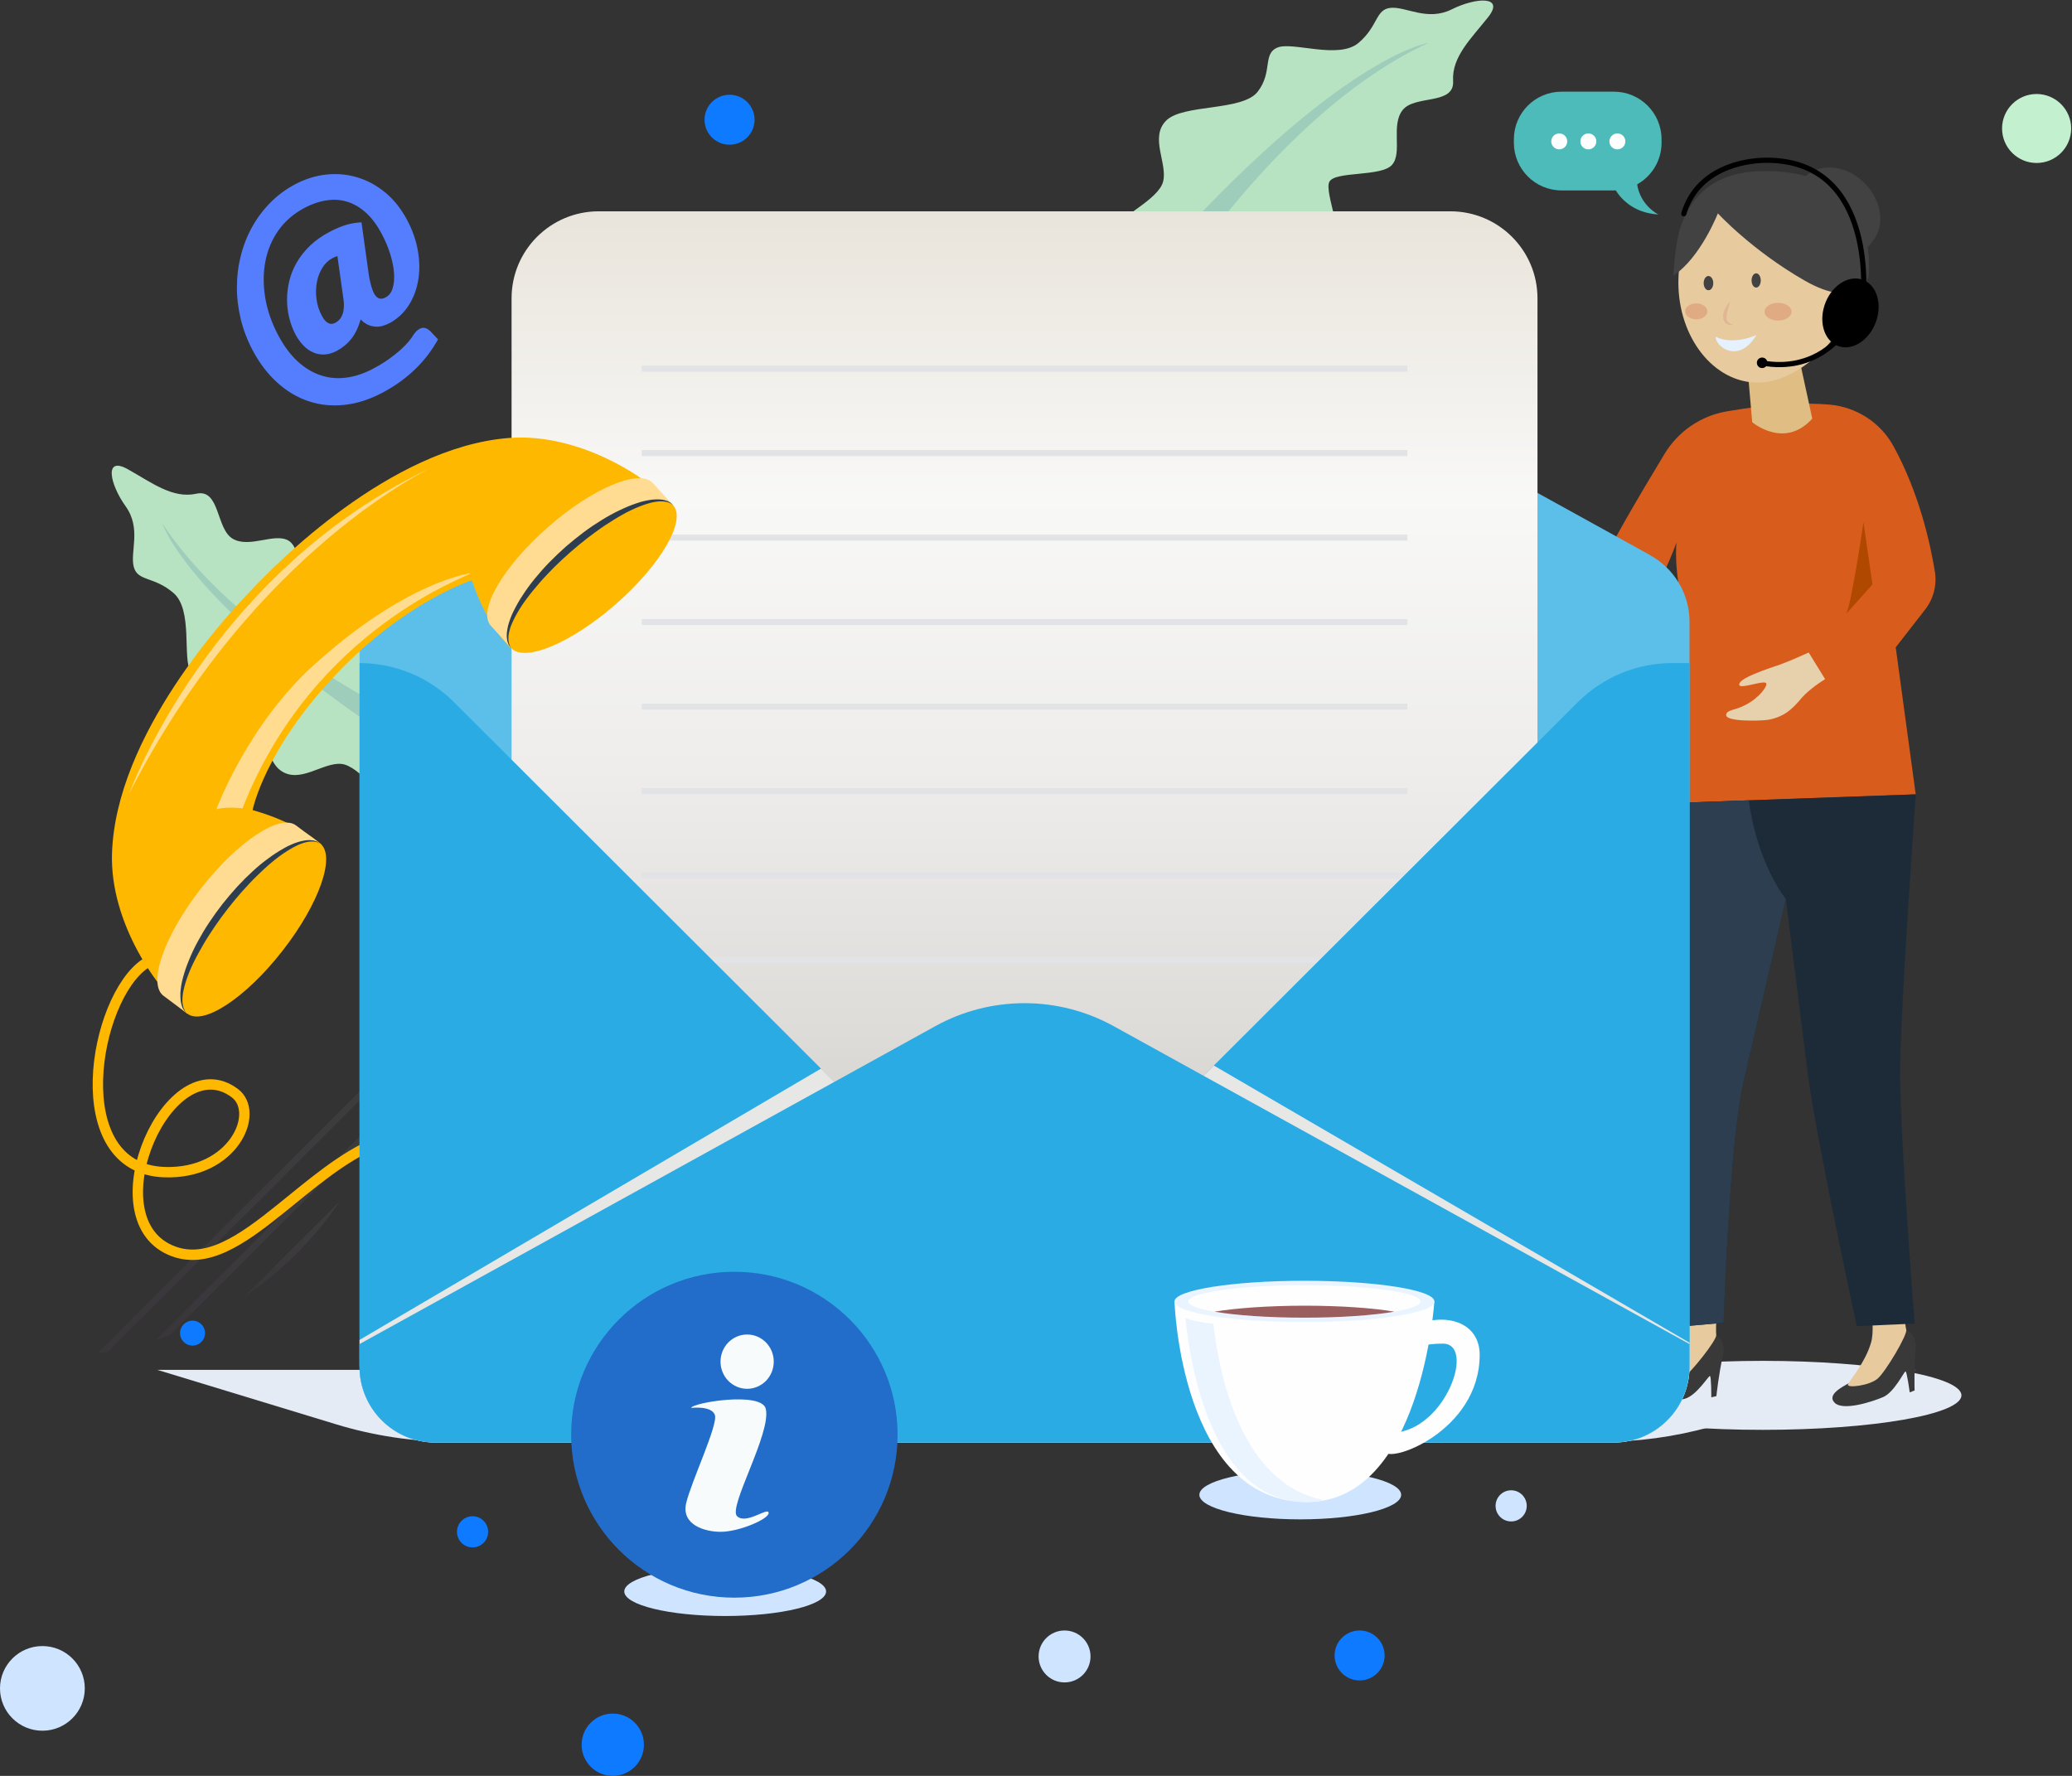<svg xmlns="http://www.w3.org/2000/svg" width="399" height="342" fill="none"><rect width="100%" height="100%" fill="#333333" stroke="none"/><rect id="backgroundrect" width="100%" height="100%" x="0" y="0" fill="none" stroke="none"/>













































































<defs>
<linearGradient id="paint0_linear" x1="0" y1="0.5" x2="1" y2="0.5">
<stop stop-color="#BB7AD5"/>
<stop offset="1" stop-color="#FBFBFB"/>
</linearGradient>
<linearGradient id="paint1_linear" x1="-0" y1="0.5" x2="1" y2="0.5">
<stop stop-color="#BB7AD5"/>
<stop offset="1" stop-color="#FBFBFB"/>
</linearGradient>
<linearGradient id="paint2_linear" x1="-0" y1="0.5" x2="1" y2="0.5">
<stop stop-color="#BB7AD5"/>
<stop offset="1" stop-color="#FBFBFB"/>
</linearGradient>
<linearGradient id="paint3_linear" x1="0.5" y1="1" x2="0.5" y2="-0">
<stop stop-color="#CAC7C2"/>
<stop offset="0.216" stop-color="#DEDCD9"/>
<stop offset="0.468" stop-color="#EEEDEC"/>
<stop offset="0.727" stop-color="#F8F8F7"/>
<stop offset="1" stop-color="#E9E4DB"/>
</linearGradient>
</defs>
<g class="currentLayer" style=""><title>Layer 1</title><g opacity="0.23" id="svg_1">
<path opacity="0.23" d="M76.075 205.108C76.197 204.415 76.306 203.722 76.415 203.029L18.723 260.633C19.417 260.538 20.11 260.415 20.805 260.293L76.075 205.108Z" fill="url(#paint0_linear)" id="svg_2"/>
<path opacity="0.23" d="M65.407 231.383L47.12 249.656C50.644 247.264 54.005 244.52 57.134 241.395C60.264 238.271 63.026 234.915 65.407 231.383Z" fill="url(#paint1_linear)" id="svg_3"/>
<path opacity="0.23" d="M72.837 217.036C73.163 216.153 73.476 215.257 73.775 214.374L30.084 257.997C30.982 257.712 31.867 257.399 32.751 257.06L72.837 217.036Z" fill="url(#paint2_linear)" id="svg_4"/>
</g><path d="M8.164 333.303C12.673 333.303 16.328 329.653 16.328 325.151C16.328 320.649 12.673 317 8.164 317C3.655 317 0 320.649 0 325.151C0 329.653 3.655 333.303 8.164 333.303Z" fill="#CFE5FF" id="svg_5"/><path d="M205 324C207.761 324 210 321.761 210 319C210 316.239 207.761 314 205 314C202.239 314 200 316.239 200 319C200 321.761 202.239 324 205 324Z" fill="#CFE5FF" id="svg_6"/><path d="M291 293C292.657 293 294 291.657 294 290C294 288.343 292.657 287 291 287C289.343 287 288 288.343 288 290C288 291.657 289.343 293 291 293Z" fill="#CFE5FF" id="svg_7"/><path d="M76.51 155.208C73.707 154.461 69.326 147.437 65.707 147.111C62.087 146.798 57.706 151.051 54.005 148.361C50.304 145.684 49.964 134.15 45.732 131.84C41.5 129.545 38.343 132.112 36.711 129.409C35.092 126.692 37.2 117.453 33.404 114.193C29.608 110.932 26.519 112.019 25.757 109.166C25.009 106.313 27.268 101.803 24.206 97.523C21.145 93.257 19.988 87.796 24.56 90.336C29.132 92.877 33.214 96.097 37.813 95.078C42.412 94.059 41.568 101.911 44.847 103.772C48.113 105.634 52.971 102.482 55.624 104.153C58.264 105.81 58.481 114.695 60.699 115.524C62.917 116.366 71.761 110.212 75.898 111.937C80.034 113.663 74.973 124.857 79.409 126.528C83.844 128.2 89.233 130.319 89.233 130.319L76.51 155.208Z" fill="#B8E3C2" id="svg_8"/><path d="M31.295 100.852C31.295 100.852 36.289 117.29 80.987 145.874L83.831 141.269C83.831 141.269 47.718 125.591 31.295 100.852Z" fill="#9ECDBB" id="svg_9"/><path d="M28.003 185.545C18.029 192.188 12.368 225.065 31.663 225.731C44.956 226.193 50.195 214.224 45.201 210.502C32.656 201.155 18.029 234.032 32.656 240.675C39.554 243.814 46.562 238.814 54.114 232.728C65.666 223.422 78.497 211.561 94.185 222.403" stroke="#FFB800" stroke-width="2" stroke-miterlimit="10" id="svg_10"/><path d="M269.82 287.872C269.82 290.481 261.126 292.6 250.39 292.6C239.668 292.6 230.96 290.481 230.96 287.872C230.96 285.264 239.654 283.144 250.39 283.144C261.126 283.158 269.82 285.264 269.82 287.872Z" fill="#CFE5FF" id="svg_11"/><path d="M159.076 306.485C159.076 309.093 150.381 311.212 139.645 311.212C128.91 311.212 120.215 309.093 120.215 306.485C120.215 303.876 128.91 301.757 139.645 301.757C150.381 301.757 159.076 303.876 159.076 306.485Z" fill="#CFE5FF" id="svg_12"/><path d="M308.341 277.669H87.423C79.708 277.669 72.034 276.528 64.659 274.273L30.302 263.812H368.877L329.282 274.816C322.451 276.705 315.417 277.669 308.341 277.669Z" fill="#E5EBF4" id="svg_13"/><path d="M352.277 77.919C347.882 77.538 341.514 77.674 332.506 79.223C327.526 80.079 323.172 83.068 320.56 87.374C315.92 95.023 308.749 107.155 307.239 111.394C307.239 111.394 294.489 109.411 287.291 105.05L284.108 111.394C284.108 111.394 291.442 116.462 313.022 123.512C313.022 123.512 319.444 113.867 322.846 104.465C322.846 104.465 322.125 109.682 324.574 118.893C326.52 126.189 321.961 154.651 321.961 154.651L368.904 152.966L365.054 124.667L370.741 117.358C372.347 115.293 373.014 112.644 372.592 110.063C371.721 104.669 369.571 94.955 364.632 85.934C362.128 81.37 357.475 78.367 352.277 77.919Z" fill="#D85C1C" id="svg_14"/><path d="M360.577 112.562L358.849 100.58C358.849 100.58 356.536 116.312 355.529 118.187L360.577 112.562Z" fill="#B14800" id="svg_15"/><path d="M342.929 127.928C340.534 128.757 334.384 130.713 334.956 131.963C335.282 132.683 339.623 130.971 340.099 131.555C340.466 132.004 338.915 134.3 336.139 135.753C333.99 136.881 332.493 136.65 332.398 137.682C332.289 138.987 338.657 138.851 340.276 138.647C341.188 138.538 343.12 138.049 344.576 136.826C346.249 135.441 346.644 134.639 347.487 133.824C349.352 132.031 351.461 130.794 351.461 130.794L348.29 125.659C348.304 125.673 344.303 127.452 342.929 127.928Z" fill="#E7D1AD" id="svg_16"/><path d="M336.425 69.89L337.418 81.302C337.418 81.302 343.609 86.587 348.984 80.623L345.991 66.833L336.425 69.89Z" fill="#E0BD82" id="svg_17"/><path d="M353.216 39.363C356.128 42.202 358.441 46.454 358.441 52.432C358.441 61.249 348.005 73.68 338.453 73.68C330.03 73.68 323.199 65.04 323.199 54.375C323.199 46.21 327.254 39.308 332.874 36.401C340.82 32.298 349.365 35.613 353.216 39.363Z" fill="#E7CB9E" id="svg_18"/><path d="M333.16 58.057C333.16 58.057 333.064 58.41 332.928 58.913C332.792 59.415 332.602 60.067 332.506 60.706C332.479 61.018 332.466 61.331 332.534 61.562C332.602 61.806 332.738 62.01 332.928 62.146C333.023 62.2 333.119 62.268 333.2 62.322C333.296 62.363 333.377 62.391 333.445 62.418C333.581 62.472 333.677 62.526 333.677 62.526C333.677 62.526 333.595 62.54 333.432 62.553C333.268 62.567 333.037 62.594 332.751 62.486C332.602 62.458 332.479 62.336 332.316 62.241C332.193 62.119 332.044 61.969 331.976 61.779C331.894 61.589 331.826 61.399 331.826 61.209C331.799 61.005 331.826 60.815 331.826 60.624C331.921 59.864 332.275 59.211 332.574 58.763C332.887 58.288 333.16 58.057 333.16 58.057Z" fill="#E0B695" id="svg_19"/><path d="M328.778 59.959C328.778 60.815 327.826 61.494 326.642 61.494C325.458 61.494 324.506 60.801 324.506 59.959C324.506 59.116 325.458 58.423 326.642 58.423C327.826 58.41 328.778 59.103 328.778 59.959Z" fill="#E0AB82" id="svg_20"/><path d="M344.997 60.026C344.997 60.964 343.841 61.738 342.399 61.738C340.97 61.738 339.8 60.977 339.8 60.026C339.8 59.076 340.956 58.315 342.399 58.315C343.827 58.315 344.997 59.076 344.997 60.026Z" fill="#E0AB82" id="svg_21"/><path d="M339.473 275.36C360.59 275.36 377.708 272.385 377.708 268.716C377.708 265.047 360.59 262.073 339.473 262.073C318.357 262.073 301.238 265.047 301.238 268.716C301.238 272.385 318.357 275.36 339.473 275.36Z" fill="#E5EBF4" id="svg_22"/><path d="M366.999 256.204C366.999 256.204 369.204 256.652 368.891 259.981C368.564 263.309 368.687 267.779 368.687 267.779L367.748 268.146C367.748 268.146 367.217 264.151 366.945 264.111C366.673 264.07 364.809 268.119 362.618 269.056C360.427 269.993 354.876 271.759 353.297 270.143C351.569 268.377 355.42 266.774 357.407 265.605C359.38 264.437 366.999 256.204 366.999 256.204Z" fill="#393939" id="svg_23"/><path d="M359.121 245.526C359.121 245.526 361.434 254.642 360.305 258.554C359.176 262.467 356.168 265.823 355.856 266.597C355.543 267.385 359.992 266.869 361.57 265.496C363.149 264.124 367.34 257.033 367.081 256.082C366.822 255.131 366.156 248.8 366.401 244.045L359.121 245.526Z" fill="#E7CB9E" id="svg_24"/><path d="M330.397 257.168C330.397 257.168 332.52 257.916 331.758 261.163C330.996 264.41 330.52 268.866 330.52 268.866L329.54 269.097C329.54 269.097 329.554 265.075 329.282 264.994C329.01 264.912 326.724 268.757 324.424 269.382C322.125 270.007 316.287 270.958 314.94 269.151C313.471 267.168 317.498 266.094 319.607 265.211C321.744 264.328 330.397 257.168 330.397 257.168Z" fill="#393939" id="svg_25"/><path d="M324.016 245.539C324.016 245.539 325.091 254.886 323.444 258.622C321.812 262.358 318.369 265.266 317.961 265.999C317.539 266.733 322.029 266.814 323.771 265.673C325.513 264.532 330.629 258.065 330.493 257.087C330.357 256.109 330.547 249.751 331.432 245.064L324.016 245.539Z" fill="#E7CB9E" id="svg_26"/><path d="M321.975 154.664C321.975 154.664 318.002 194.375 317.457 207.621C316.968 219.319 322.438 255.565 322.438 255.565L331.908 254.75C331.908 254.75 333.024 219.998 335.718 208.423C337.759 199.606 343.895 173.141 343.895 173.141C343.895 173.141 347.052 198.261 348.1 206.643C349.596 218.544 357.543 255.389 357.543 255.389L368.714 254.9C368.714 254.9 365.748 217.716 365.911 205.325C366.088 192.242 368.918 152.993 368.918 152.993L321.975 154.664Z" fill="#1D2B38" id="svg_27"/><path d="M321.975 154.664C321.975 154.664 318.002 194.375 317.457 207.621C316.968 219.319 322.438 255.565 322.438 255.565L331.908 254.75C331.908 254.75 333.024 219.998 335.718 208.423C337.759 199.606 343.895 173.141 343.895 173.141C343.895 173.141 338.453 166.538 336.752 154.135L321.975 154.664Z" fill="#2C3E50" id="svg_28"/><path d="M359.774 53.41C359.774 53.41 357.679 59.877 347.474 54.008C337.269 48.153 330.806 41.088 330.806 41.088C330.806 41.088 327.472 49.633 322.247 53.071C322.247 53.071 322.533 47.161 323.526 44.023C324.615 40.572 327.717 33.426 338.466 32.991C362.945 31.999 359.774 53.41 359.774 53.41Z" fill="#424242" id="svg_29"/><path d="M358.128 48.75C358.128 48.75 363.775 45.653 361.584 39.268C359.393 32.896 350.93 29.445 346.562 35.138" fill="#424242" id="svg_30"/><path d="M337.296 54.008C337.296 54.769 337.691 55.38 338.18 55.38C338.67 55.38 339.065 54.769 339.065 54.008C339.065 53.247 338.67 52.636 338.18 52.636C337.691 52.636 337.296 53.247 337.296 54.008Z" fill="#424242" id="svg_31"/><path d="M328.071 54.524C328.071 55.285 328.492 55.897 328.996 55.897C329.513 55.897 329.921 55.285 329.921 54.524C329.921 53.764 329.499 53.152 328.996 53.152C328.479 53.152 328.071 53.764 328.071 54.524Z" fill="#424242" id="svg_32"/><path d="M338.221 64.523C338.221 64.523 333.854 66.588 330.37 64.85C330.289 66.683 334.792 70.27 338.221 64.523Z" fill="#E5F1FF" id="svg_33"/><path d="M351.338 58.804C350.182 62.377 351.474 65.923 354.236 66.724C356.998 67.526 360.182 65.284 361.339 61.711C362.496 58.138 361.203 54.592 358.441 53.791C355.679 52.989 352.495 55.231 351.338 58.804Z" fill="black" id="svg_34"/><path d="M354.794 64.347C354.794 64.347 349.746 71.832 339.269 69.89" stroke="black" stroke-miterlimit="10" stroke-linecap="round" id="svg_35"/><path d="M339.514 68.871C338.956 68.776 338.425 69.142 338.33 69.686C338.235 70.243 338.602 70.773 339.146 70.868C339.704 70.963 340.235 70.596 340.33 70.053C340.439 69.509 340.058 68.966 339.514 68.871Z" fill="black" id="svg_36"/><path d="M358.767 57.894C358.767 57.894 361.706 31.021 340.385 30.858C335.514 30.817 326.751 32.638 324.247 41.156" stroke="black" stroke-miterlimit="10" stroke-linecap="round" id="svg_37"/><path d="M317.689 106.884L317.702 106.87L214.482 49.864C203.787 43.955 190.806 43.955 180.112 49.864L76.864 106.884L76.878 106.897C72.333 109.37 69.244 114.193 69.244 119.736V263.2C69.244 271.27 75.803 277.819 83.871 277.819H310.709C318.791 277.819 325.349 271.27 325.349 263.2V119.736C325.336 114.179 322.247 109.356 317.689 106.884Z" fill="#5bbfea" id="svg_38" class="" fill-opacity="1"/><path d="M214.278 44.349C215.448 41.713 223.095 38.48 223.98 34.961C224.864 31.442 221.34 26.456 224.565 23.223C227.803 19.989 239.26 21.457 242.199 17.653C245.138 13.835 243.083 10.316 246.022 9.148C248.961 7.98 257.779 11.498 261.602 8.265C265.426 5.032 264.84 1.812 267.779 1.513C270.719 1.214 274.828 4.149 279.536 1.812C284.244 -0.538 289.822 -0.824 286.584 3.279C283.346 7.382 279.536 10.914 279.821 15.601C280.107 20.288 272.474 18.237 270.12 21.172C267.766 24.106 270.12 29.391 268.065 31.741C266.011 34.092 257.193 32.91 256.01 34.974C254.84 37.026 259.534 46.713 257.18 50.53C254.826 54.348 244.539 47.596 242.185 51.699C239.831 55.801 236.892 60.801 236.892 60.801L214.278 44.349Z" fill="#B8E3C2" id="svg_39"/><path d="M275.113 8.252C275.113 8.252 258.064 10.602 222.809 50.218L226.919 53.736C226.919 53.736 248.077 20.574 275.113 8.252Z" fill="#9ECDBB" id="svg_40"/><path d="M296.068 241.925H98.512V57.445C98.512 48.193 106.023 40.694 115.289 40.694H279.291C288.557 40.694 296.068 48.193 296.068 57.445V241.925Z" fill="url(#paint3_linear)" id="svg_41"/><path d="M271.018 70.42H123.576V71.574H271.018V70.42Z" fill="#E1E3E6" id="svg_42"/><path d="M271.018 86.682H123.576V87.836H271.018V86.682Z" fill="#E1E3E6" id="svg_43"/><path d="M271.018 102.957H123.576V104.112H271.018V102.957Z" fill="#E1E3E6" id="svg_44"/><path d="M271.018 119.219H123.576V120.374H271.018V119.219Z" fill="#E1E3E6" id="svg_45"/><path d="M271.018 135.495H123.576V136.65H271.018V135.495Z" fill="#E1E3E6" id="svg_46"/><path d="M271.018 151.757H123.576V152.912H271.018V151.757Z" fill="#E1E3E6" id="svg_47"/><path d="M271.018 168.033H123.576V169.188H271.018V168.033Z" fill="#E1E3E6" id="svg_48"/><path d="M271.018 184.295H123.576V185.45H271.018V184.295Z" fill="#E1E3E6" id="svg_49"/><path d="M303.851 135.21L196.045 242.836C195.814 243.067 195.433 243.067 195.201 242.836L87.409 135.21C82.593 130.4 76.061 127.697 69.244 127.697V263.187C69.244 271.257 75.803 277.805 83.885 277.805H310.709C318.791 277.805 325.349 271.257 325.349 263.187V127.697H322.029C315.199 127.697 308.668 130.4 303.851 135.21Z" fill="#2babe3" id="svg_50" class="" fill-opacity="1"/><path d="M233.749 205.203L196.059 242.836C195.827 243.066 195.446 243.066 195.215 242.836L158.11 205.787L69.244 258.038L69.258 263.187C69.258 271.257 75.816 277.805 83.899 277.805H310.709C318.791 277.805 325.349 271.257 325.349 263.187V258.581L233.749 205.203Z" fill="#E7E7E6" id="svg_51"/><path d="M325.336 263.187V258.839L214.469 197.622C203.774 191.713 190.793 191.713 180.098 197.622L69.231 258.839V263.187C69.231 271.257 75.789 277.805 83.858 277.805H310.709C318.791 277.792 325.336 271.257 325.336 263.187Z" fill="#2babe3" id="svg_52" class="" fill-opacity="1"/><path d="M269.031 260.483C269.031 263.201 269.467 258.758 277.848 258.758C284.216 258.758 278.42 275.36 268.31 275.93C268.31 275.93 266.147 276.65 266.582 279.395C267.018 282.139 284.937 275.781 284.937 260.918C284.937 250.96 269.031 252.984 269.031 260.483Z" fill="#FEFEFE" id="svg_53"/><path d="M226.17 250.634C226.17 250.634 227.34 289.258 251.696 289.258C273.726 289.258 276.216 250.634 276.216 250.634H226.17Z" fill="#FEFEFE" id="svg_54"/><path d="M233.654 254.954C231.15 254.669 229.436 254.261 228.266 253.84C229.232 263.214 233.531 289.38 251.696 289.258C252.894 289.244 254.009 289.122 255.084 288.905C238.92 285.997 234.715 264.342 233.654 254.954Z" fill="#EAF4FF" id="svg_55"/><path d="M276.216 250.634C276.216 252.835 265.004 254.614 251.193 254.614C237.369 254.614 226.17 252.835 226.17 250.634C226.17 248.433 237.382 246.653 251.193 246.653C265.017 246.653 276.216 248.433 276.216 250.634Z" fill="#EAF4FF" id="svg_56"/><path d="M251.193 253.758C263.532 253.758 273.535 252.359 273.535 250.634C273.535 248.908 263.532 247.509 251.193 247.509C238.854 247.509 228.851 248.908 228.851 250.634C228.851 252.359 238.854 253.758 251.193 253.758Z" fill="#FEFEFE" id="svg_57"/><path d="M233.872 252.604C237.967 253.31 244.199 253.758 251.193 253.758C258.173 253.758 264.419 253.31 268.514 252.604C264.419 251.897 258.187 251.449 251.193 251.449C244.199 251.462 237.967 251.911 233.872 252.604Z" fill="#9B5E5E" id="svg_58"/><path d="M97.982 84.345C75.054 86.138 52.767 108.935 48.44 113.595C44.004 118.133 22.261 141.459 21.567 164.405C21.158 177.801 30.424 190.857 36.058 195.218L61.965 162.721C61.965 162.721 57.788 158.564 48.644 156.009C48.644 156.009 50.903 144.339 64.917 129.653C78.143 115.796 90.865 111.747 90.865 111.747C93.859 120.741 98.227 124.708 98.227 124.708L129.481 97.306C124.882 91.899 111.371 83.285 97.982 84.345Z" fill="#FFB800" id="svg_59"/><path d="M61.665 162.449L57.039 158.985C53.991 156.607 45.786 162.014 38.724 171.062C31.663 180.11 28.397 189.362 31.445 191.74L36.071 195.204L61.665 162.449Z" fill="#FFDC91" id="svg_60"/><path d="M54.386 183.126C47.324 192.175 39.119 197.582 36.071 195.204C33.023 192.827 36.289 183.575 43.351 174.527C50.413 165.479 58.617 160.072 61.665 162.449C64.713 164.827 61.461 174.078 54.386 183.126Z" fill="#FFB800" id="svg_61"/><path d="M36.071 195.204C36.071 195.204 35.935 195.082 35.69 194.851C35.541 194.756 35.445 194.566 35.309 194.348C35.146 194.131 35.051 193.859 34.969 193.547C34.765 192.922 34.724 192.12 34.738 191.224C34.792 190.327 34.942 189.308 35.241 188.248C35.527 187.189 35.908 186.047 36.398 184.879C36.874 183.711 37.432 182.502 38.099 181.292C38.752 180.083 39.473 178.861 40.276 177.665C41.078 176.456 41.922 175.288 42.834 174.106C43.732 172.978 44.671 171.864 45.65 170.791C46.63 169.731 47.637 168.726 48.644 167.802C49.651 166.864 50.685 166.022 51.705 165.288C52.712 164.528 53.733 163.889 54.699 163.346C55.651 162.789 56.604 162.408 57.461 162.137C58.332 161.892 59.121 161.743 59.774 161.797C60.101 161.811 60.386 161.838 60.631 161.933C60.876 162.014 61.08 162.055 61.216 162.177C61.502 162.368 61.652 162.463 61.652 162.463C61.652 162.463 61.489 162.381 61.176 162.245C61.039 162.15 60.822 162.137 60.59 162.096C60.359 162.041 60.087 162.041 59.774 162.069C59.162 162.082 58.427 162.313 57.624 162.626C56.835 162.979 55.978 163.441 55.08 164.025C54.182 164.609 53.243 165.288 52.304 166.09C51.352 166.864 50.413 167.761 49.447 168.698C48.48 169.636 47.555 170.655 46.603 171.701C45.678 172.747 44.766 173.847 43.868 175.002C42.997 176.116 42.14 177.285 41.351 178.439C40.575 179.608 39.799 180.763 39.133 181.931C38.466 183.099 37.827 184.227 37.296 185.327C36.752 186.428 36.316 187.501 35.962 188.506C35.622 189.512 35.377 190.463 35.228 191.319C35.119 192.175 35.078 192.935 35.214 193.533C35.268 193.846 35.323 194.104 35.445 194.307C35.541 194.525 35.609 194.729 35.745 194.851C35.962 195.068 36.071 195.204 36.071 195.204Z" fill="#2C3E50" id="svg_62"/><path d="M129.644 97.333L125.753 93.067C123.208 90.173 114.133 93.95 105.506 101.531C96.879 109.098 91.94 117.589 94.498 120.483L98.39 124.749L129.644 97.333Z" fill="#FFDC91" id="svg_63"/><path d="M118.637 116.298C110.01 123.866 100.934 127.656 98.39 124.762C95.845 121.869 100.771 113.378 109.398 105.81C118.024 98.243 127.1 94.453 129.644 97.346C132.189 100.24 127.263 108.731 118.637 116.298Z" fill="#FFB800" id="svg_64"/><path d="M98.39 124.749C98.39 124.749 98.281 124.599 98.077 124.328C97.954 124.205 97.886 124.002 97.805 123.757C97.682 123.526 97.641 123.227 97.614 122.901C97.519 122.249 97.628 121.461 97.818 120.578C98.05 119.708 98.376 118.73 98.866 117.752C99.356 116.76 99.927 115.714 100.635 114.655C101.315 113.595 102.104 112.508 102.975 111.448C103.846 110.389 104.785 109.315 105.792 108.283C106.799 107.25 107.874 106.245 108.962 105.267C110.078 104.316 111.194 103.406 112.364 102.523C113.52 101.653 114.704 100.865 115.874 100.145C117.045 99.425 118.215 98.773 119.358 98.243C120.487 97.686 121.603 97.251 122.651 96.898C123.698 96.531 124.705 96.328 125.603 96.219C126.501 96.151 127.304 96.137 127.944 96.314C128.27 96.382 128.542 96.463 128.76 96.613C128.978 96.735 129.182 96.817 129.291 96.966C129.536 97.211 129.672 97.333 129.672 97.333C129.672 97.333 129.522 97.224 129.25 97.02C129.127 96.898 128.923 96.844 128.692 96.762C128.474 96.654 128.202 96.613 127.889 96.586C127.277 96.49 126.515 96.572 125.685 96.735C124.841 96.939 123.916 97.224 122.923 97.632C121.929 98.039 120.882 98.528 119.82 99.14C118.745 99.724 117.657 100.43 116.528 101.164C115.412 101.898 114.296 102.74 113.167 103.582C112.065 104.438 110.949 105.362 109.874 106.299C108.799 107.25 107.751 108.215 106.744 109.207C105.765 110.212 104.785 111.204 103.914 112.223C103.043 113.242 102.2 114.233 101.479 115.225C100.73 116.203 100.104 117.182 99.574 118.105C99.043 119.029 98.635 119.912 98.322 120.727C98.063 121.543 97.873 122.29 97.9 122.901C97.9 123.214 97.9 123.485 97.982 123.716C98.036 123.947 98.063 124.151 98.172 124.3C98.295 124.599 98.39 124.749 98.39 124.749Z" fill="#2C3E50" id="svg_65"/><path d="M24.9 152.776C24.9 152.776 40.316 110.063 83.49 89.847C83.49 89.847 48.984 105.634 24.9 152.776Z" fill="#FFDC90" id="svg_66"/><path d="M90.62 110.402C90.62 110.402 78.32 111.842 60.359 128.132C47.637 139.679 41.664 155.846 41.664 155.846C43.269 155.425 45.256 155.507 46.698 155.67C60.359 120.836 90.689 110.864 90.62 110.402C90.335 108.704 90.62 110.402 90.62 110.402Z" fill="#FFDC90" id="svg_67"/><path d="M71.081 53.356C71.285 54.375 71.489 55.176 71.707 55.774C71.925 56.372 72.17 56.82 72.442 57.092C72.714 57.364 73 57.513 73.299 57.527C73.598 57.54 73.939 57.445 74.292 57.255C74.905 56.929 75.34 56.372 75.599 55.557C75.857 54.755 75.952 53.791 75.884 52.677C75.816 51.563 75.571 50.353 75.177 49.022C74.769 47.704 74.211 46.346 73.476 44.974C72.619 43.37 71.653 42.066 70.564 41.047C69.476 40.042 68.292 39.322 67.026 38.901C65.761 38.48 64.414 38.371 62.985 38.575C61.556 38.765 60.087 39.268 58.577 40.069C56.536 41.156 54.889 42.583 53.624 44.362C52.372 46.142 51.528 48.126 51.107 50.326C50.685 52.514 50.671 54.837 51.066 57.282C51.46 59.728 52.304 62.146 53.569 64.551C54.658 66.602 55.896 68.273 57.27 69.55C58.645 70.827 60.128 71.724 61.693 72.254C63.257 72.784 64.904 72.947 66.605 72.729C68.319 72.525 70.047 71.955 71.816 71.017C72.959 70.42 73.966 69.795 74.837 69.183C75.721 68.558 76.469 67.961 77.123 67.376C77.762 66.792 78.293 66.249 78.715 65.746C79.136 65.23 79.449 64.795 79.653 64.428C79.98 63.98 80.279 63.654 80.579 63.464C80.878 63.273 81.15 63.151 81.422 63.138C81.694 63.111 81.939 63.165 82.184 63.287C82.416 63.409 82.633 63.559 82.824 63.736L84.348 65.352C83.844 66.276 83.246 67.2 82.565 68.124C81.885 69.047 81.109 69.944 80.225 70.827C79.34 71.71 78.361 72.553 77.259 73.368C76.156 74.183 74.945 74.93 73.626 75.636C71.163 76.941 68.727 77.715 66.319 77.973C63.91 78.231 61.624 78 59.461 77.28C57.284 76.56 55.284 75.378 53.433 73.721C51.583 72.064 49.991 69.971 48.644 67.444C47.623 65.515 46.861 63.518 46.358 61.453C45.868 59.388 45.609 57.337 45.623 55.285C45.623 53.234 45.868 51.237 46.371 49.267C46.861 47.297 47.583 45.449 48.535 43.737C49.487 42.012 50.658 40.45 52.045 39.037C53.447 37.624 55.039 36.428 56.862 35.477C58.794 34.458 60.794 33.833 62.849 33.616C64.904 33.399 66.89 33.575 68.823 34.159C70.755 34.744 72.537 35.708 74.197 37.08C75.857 38.453 77.259 40.219 78.402 42.379C79.436 44.322 80.13 46.305 80.47 48.316C80.824 50.326 80.837 52.228 80.524 54.022C80.211 55.815 79.599 57.432 78.66 58.872C77.721 60.312 76.497 61.44 74.959 62.255C74.524 62.486 74.061 62.662 73.585 62.784C73.109 62.907 72.632 62.947 72.156 62.893C71.68 62.839 71.217 62.717 70.755 62.499C70.306 62.282 69.87 61.956 69.448 61.507C69.013 63.056 68.401 64.306 67.639 65.271C66.863 66.235 65.938 66.996 64.863 67.567C64.033 68.001 63.23 68.232 62.468 68.273C61.693 68.3 60.971 68.164 60.291 67.865C59.611 67.567 58.985 67.118 58.413 66.52C57.842 65.923 57.325 65.216 56.889 64.388C56.386 63.437 55.991 62.391 55.706 61.249C55.42 60.108 55.284 58.94 55.27 57.758C55.27 56.562 55.406 55.353 55.706 54.13C55.991 52.908 56.468 51.726 57.121 50.584C57.774 49.443 58.617 48.37 59.652 47.365C60.686 46.359 61.938 45.463 63.407 44.688C64.06 44.335 64.659 44.05 65.203 43.832C65.747 43.602 66.264 43.425 66.754 43.275C67.244 43.139 67.72 43.031 68.169 42.963C68.618 42.895 69.095 42.841 69.612 42.813L71.081 53.356ZM64.972 49.307C64.618 49.43 64.278 49.579 63.951 49.756C63.203 50.15 62.577 50.761 62.074 51.576C61.57 52.391 61.216 53.315 61.026 54.334C60.835 55.353 60.794 56.44 60.944 57.568C61.08 58.695 61.42 59.768 61.965 60.787C62.727 62.227 63.584 62.676 64.564 62.173C64.863 62.01 65.135 61.806 65.38 61.535C65.625 61.263 65.829 60.923 65.965 60.502C66.115 60.081 66.196 59.592 66.224 59.008C66.251 58.423 66.183 57.744 66.047 56.956L64.972 49.307Z" fill="#547EFD" id="svg_68"/><path d="M140.489 27.869C143.149 27.869 145.306 25.716 145.306 23.06C145.306 20.404 143.149 18.25 140.489 18.25C137.829 18.25 135.672 20.404 135.672 23.06C135.672 25.716 137.829 27.869 140.489 27.869Z" fill="#0E7AFF" id="svg_69"/><path d="M261.817 323.619C264.477 323.619 266.634 321.465 266.634 318.809C266.634 316.153 264.477 314 261.817 314C259.157 314 257 316.153 257 318.809C257 321.465 259.157 323.619 261.817 323.619Z" fill="#0E7AFF" id="svg_70"/><path d="M91 298C92.657 298 94 296.657 94 295C94 293.343 92.657 292 91 292C89.343 292 88 293.343 88 295C88 296.657 89.343 298 91 298Z" fill="#0E7AFF" id="svg_71"/><path d="M118 342C121.314 342 124 339.314 124 336C124 332.686 121.314 330 118 330C114.686 330 112 332.686 112 336C112 339.314 114.686 342 118 342Z" fill="#0E7AFF" id="svg_72"/><path d="M37.078 259.138C38.408 259.138 39.486 258.062 39.486 256.734C39.486 255.406 38.408 254.329 37.078 254.329C35.748 254.329 34.67 255.406 34.67 256.734C34.67 258.062 35.748 259.138 37.078 259.138Z" fill="#0E7AFF" id="svg_73"/><path d="M398.839 24.744C398.839 28.413 395.859 31.388 392.185 31.388C388.512 31.388 385.532 28.413 385.532 24.744C385.532 21.076 388.512 18.101 392.185 18.101C395.859 18.115 398.839 21.076 398.839 24.744Z" fill="#C3F0CE" id="svg_74"/><path d="M141.414 307.68C158.773 307.68 172.846 293.629 172.846 276.297C172.846 258.965 158.773 244.914 141.414 244.914C124.055 244.914 109.983 258.965 109.983 276.297C109.983 293.629 124.055 307.68 141.414 307.68Z" fill="#226DC9" id="svg_75" class=""/><path d="M143.874 267.456C146.712 267.456 149 265.113 149 262.228C149 259.334 146.702 257 143.874 257C141.037 257 138.749 259.344 138.749 262.228C138.749 265.113 141.047 267.456 143.874 267.456ZM141.94 291.995C140.143 290.323 148.568 275.98 147.468 271.313C146.663 267.907 133.24 270.141 133.103 271.142C133.103 271.142 136.972 270.642 137.659 272.474C138.346 274.307 133.103 285.315 132.131 289.491C131.169 293.658 135.725 295 138.759 295C142.353 295 148.156 292.496 148.018 291.334C147.881 290.162 143.737 293.668 141.94 291.995Z" fill="#F7FBFC" id="svg_76"/><path d="M319.961 27.502V26.823C319.961 21.756 315.852 17.653 310.777 17.653H300.708C295.632 17.653 291.523 21.756 291.523 26.823V27.502C291.523 32.57 295.632 36.673 300.708 36.673H310.777C310.899 36.673 311.008 36.659 311.13 36.659C312.423 38.67 314.886 41.034 319.349 41.306C319.349 41.306 315.879 39.621 315.267 35.504C318.07 33.928 319.961 30.94 319.961 27.502Z" fill="#4CBBB9" id="svg_77"/><path d="M301.796 27.231C301.796 28.087 301.102 28.766 300.259 28.766C299.415 28.766 298.721 28.073 298.721 27.231C298.721 26.388 299.415 25.695 300.259 25.695C301.116 25.695 301.796 26.375 301.796 27.231Z" fill="#FEFEFE" id="svg_78"/><path d="M307.402 27.231C307.402 28.087 306.708 28.766 305.865 28.766C305.007 28.766 304.327 28.073 304.327 27.231C304.327 26.388 305.021 25.695 305.865 25.695C306.708 25.695 307.402 26.375 307.402 27.231Z" fill="#FEFEFE" id="svg_79"/><path d="M312.994 27.231C312.994 28.087 312.301 28.766 311.457 28.766C310.6 28.766 309.919 28.073 309.919 27.231C309.919 26.388 310.613 25.695 311.457 25.695C312.314 25.695 312.994 26.375 312.994 27.231Z" fill="#FEFEFE" id="svg_80"/></g></svg>